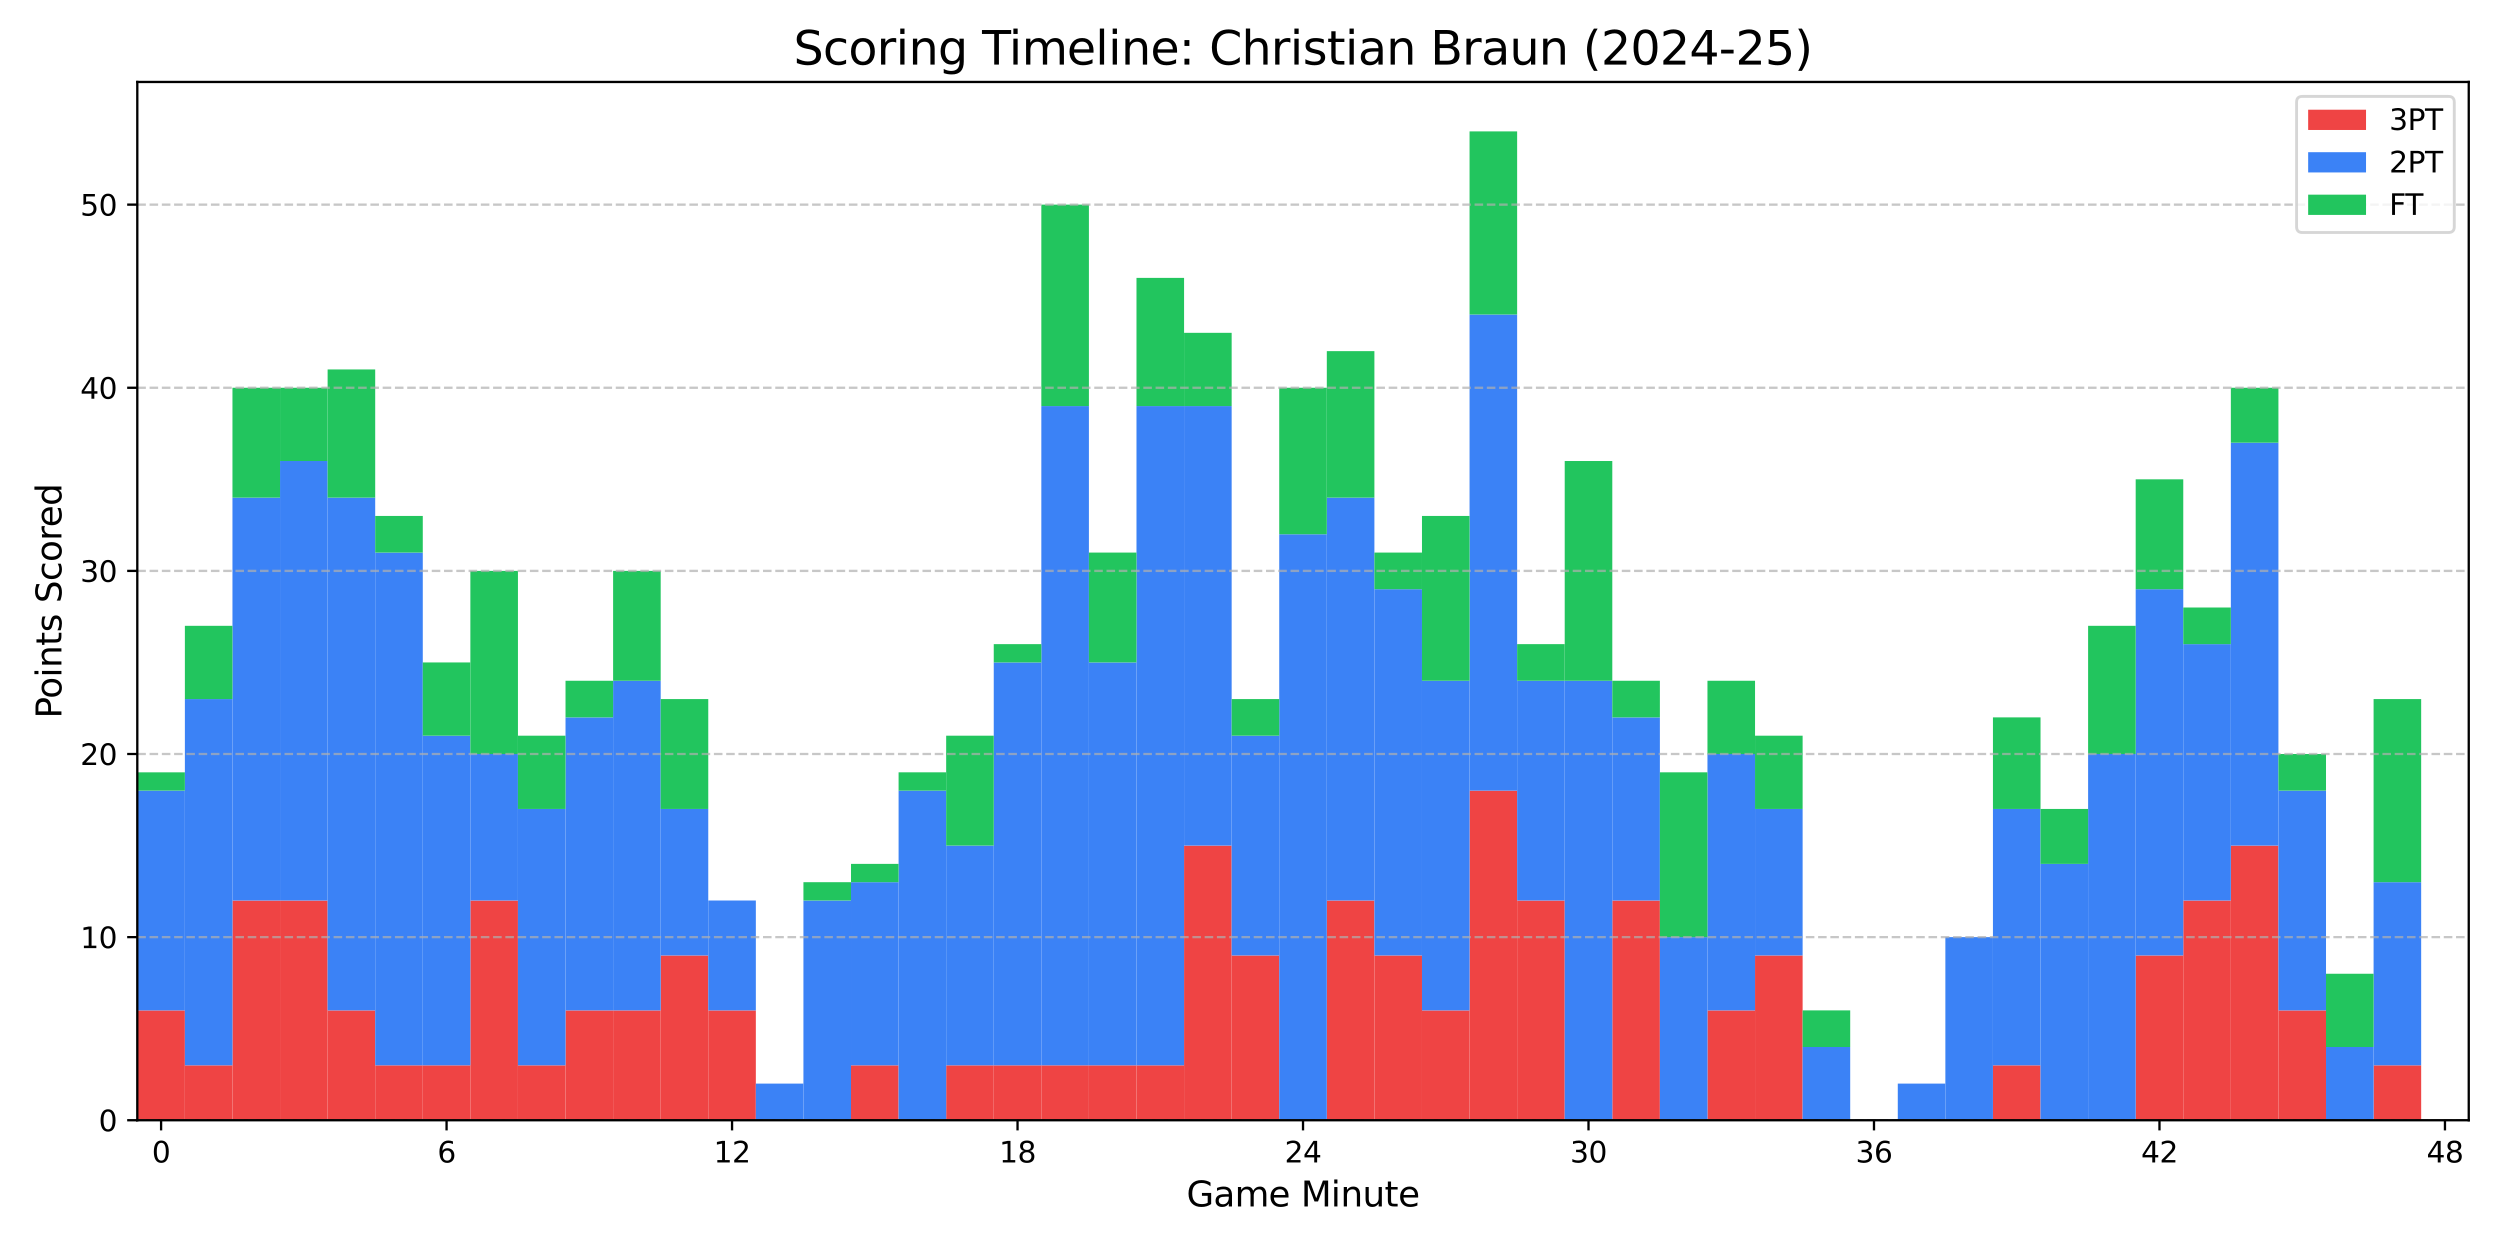 <?xml version="1.0" encoding="utf-8" standalone="no"?>
<!DOCTYPE svg PUBLIC "-//W3C//DTD SVG 1.1//EN"
  "http://www.w3.org/Graphics/SVG/1.1/DTD/svg11.dtd">
<svg xmlns:xlink="http://www.w3.org/1999/xlink" width="864pt" height="432pt" viewBox="0 0 864 432" xmlns="http://www.w3.org/2000/svg" version="1.1">
 <defs>
  <style type="text/css">*{stroke-linejoin: round; stroke-linecap: butt}</style>
 </defs>
 <g id="figure_1">
  <g id="patch_1">
   <path d="M 0 432 
L 864 432 
L 864 0 
L 0 0 
z
" style="fill: #ffffff"/>
  </g>
  <g id="axes_1">
   <g id="patch_2">
    <path d="M 47.45 387.16 
L 853.2 387.16 
L 853.2 28.32 
L 47.45 28.32 
z
" style="fill: #ffffff"/>
   </g>
   <g id="patch_3">
    <path d="M 47.45 387.16 
L 63.894 387.16 
L 63.894 349.188 
L 47.45 349.188 
z
" clip-path="url(#pba9835301d)" style="fill: #ef4444"/>
   </g>
   <g id="patch_4">
    <path d="M 63.894 387.16 
L 80.338 387.16 
L 80.338 368.174 
L 63.894 368.174 
z
" clip-path="url(#pba9835301d)" style="fill: #ef4444"/>
   </g>
   <g id="patch_5">
    <path d="M 80.338 387.16 
L 96.782 387.16 
L 96.782 311.215 
L 80.338 311.215 
z
" clip-path="url(#pba9835301d)" style="fill: #ef4444"/>
   </g>
   <g id="patch_6">
    <path d="M 96.782 387.16 
L 113.226 387.16 
L 113.226 311.215 
L 96.782 311.215 
z
" clip-path="url(#pba9835301d)" style="fill: #ef4444"/>
   </g>
   <g id="patch_7">
    <path d="M 113.226 387.16 
L 129.669 387.16 
L 129.669 349.188 
L 113.226 349.188 
z
" clip-path="url(#pba9835301d)" style="fill: #ef4444"/>
   </g>
   <g id="patch_8">
    <path d="M 129.669 387.16 
L 146.113 387.16 
L 146.113 368.174 
L 129.669 368.174 
z
" clip-path="url(#pba9835301d)" style="fill: #ef4444"/>
   </g>
   <g id="patch_9">
    <path d="M 146.113 387.16 
L 162.557 387.16 
L 162.557 368.174 
L 146.113 368.174 
z
" clip-path="url(#pba9835301d)" style="fill: #ef4444"/>
   </g>
   <g id="patch_10">
    <path d="M 162.557 387.16 
L 179.001 387.16 
L 179.001 311.215 
L 162.557 311.215 
z
" clip-path="url(#pba9835301d)" style="fill: #ef4444"/>
   </g>
   <g id="patch_11">
    <path d="M 179.001 387.16 
L 195.445 387.16 
L 195.445 368.174 
L 179.001 368.174 
z
" clip-path="url(#pba9835301d)" style="fill: #ef4444"/>
   </g>
   <g id="patch_12">
    <path d="M 195.445 387.16 
L 211.889 387.16 
L 211.889 349.188 
L 195.445 349.188 
z
" clip-path="url(#pba9835301d)" style="fill: #ef4444"/>
   </g>
   <g id="patch_13">
    <path d="M 211.889 387.16 
L 228.333 387.16 
L 228.333 349.188 
L 211.889 349.188 
z
" clip-path="url(#pba9835301d)" style="fill: #ef4444"/>
   </g>
   <g id="patch_14">
    <path d="M 228.333 387.16 
L 244.777 387.16 
L 244.777 330.201 
L 228.333 330.201 
z
" clip-path="url(#pba9835301d)" style="fill: #ef4444"/>
   </g>
   <g id="patch_15">
    <path d="M 244.777 387.16 
L 261.22 387.16 
L 261.22 349.188 
L 244.777 349.188 
z
" clip-path="url(#pba9835301d)" style="fill: #ef4444"/>
   </g>
   <g id="patch_16">
    <path d="M 261.22 387.16 
L 277.664 387.16 
L 277.664 387.16 
L 261.22 387.16 
z
" clip-path="url(#pba9835301d)" style="fill: #ef4444"/>
   </g>
   <g id="patch_17">
    <path d="M 277.664 387.16 
L 294.108 387.16 
L 294.108 387.16 
L 277.664 387.16 
z
" clip-path="url(#pba9835301d)" style="fill: #ef4444"/>
   </g>
   <g id="patch_18">
    <path d="M 294.108 387.16 
L 310.552 387.16 
L 310.552 368.174 
L 294.108 368.174 
z
" clip-path="url(#pba9835301d)" style="fill: #ef4444"/>
   </g>
   <g id="patch_19">
    <path d="M 310.552 387.16 
L 326.996 387.16 
L 326.996 387.16 
L 310.552 387.16 
z
" clip-path="url(#pba9835301d)" style="fill: #ef4444"/>
   </g>
   <g id="patch_20">
    <path d="M 326.996 387.16 
L 343.44 387.16 
L 343.44 368.174 
L 326.996 368.174 
z
" clip-path="url(#pba9835301d)" style="fill: #ef4444"/>
   </g>
   <g id="patch_21">
    <path d="M 343.44 387.16 
L 359.884 387.16 
L 359.884 368.174 
L 343.44 368.174 
z
" clip-path="url(#pba9835301d)" style="fill: #ef4444"/>
   </g>
   <g id="patch_22">
    <path d="M 359.884 387.16 
L 376.328 387.16 
L 376.328 368.174 
L 359.884 368.174 
z
" clip-path="url(#pba9835301d)" style="fill: #ef4444"/>
   </g>
   <g id="patch_23">
    <path d="M 376.328 387.16 
L 392.771 387.16 
L 392.771 368.174 
L 376.328 368.174 
z
" clip-path="url(#pba9835301d)" style="fill: #ef4444"/>
   </g>
   <g id="patch_24">
    <path d="M 392.771 387.16 
L 409.215 387.16 
L 409.215 368.174 
L 392.771 368.174 
z
" clip-path="url(#pba9835301d)" style="fill: #ef4444"/>
   </g>
   <g id="patch_25">
    <path d="M 409.215 387.16 
L 425.659 387.16 
L 425.659 292.229 
L 409.215 292.229 
z
" clip-path="url(#pba9835301d)" style="fill: #ef4444"/>
   </g>
   <g id="patch_26">
    <path d="M 425.659 387.16 
L 442.103 387.16 
L 442.103 330.201 
L 425.659 330.201 
z
" clip-path="url(#pba9835301d)" style="fill: #ef4444"/>
   </g>
   <g id="patch_27">
    <path d="M 442.103 387.16 
L 458.547 387.16 
L 458.547 387.16 
L 442.103 387.16 
z
" clip-path="url(#pba9835301d)" style="fill: #ef4444"/>
   </g>
   <g id="patch_28">
    <path d="M 458.547 387.16 
L 474.991 387.16 
L 474.991 311.215 
L 458.547 311.215 
z
" clip-path="url(#pba9835301d)" style="fill: #ef4444"/>
   </g>
   <g id="patch_29">
    <path d="M 474.991 387.16 
L 491.435 387.16 
L 491.435 330.201 
L 474.991 330.201 
z
" clip-path="url(#pba9835301d)" style="fill: #ef4444"/>
   </g>
   <g id="patch_30">
    <path d="M 491.435 387.16 
L 507.879 387.16 
L 507.879 349.188 
L 491.435 349.188 
z
" clip-path="url(#pba9835301d)" style="fill: #ef4444"/>
   </g>
   <g id="patch_31">
    <path d="M 507.879 387.16 
L 524.322 387.16 
L 524.322 273.243 
L 507.879 273.243 
z
" clip-path="url(#pba9835301d)" style="fill: #ef4444"/>
   </g>
   <g id="patch_32">
    <path d="M 524.322 387.16 
L 540.766 387.16 
L 540.766 311.215 
L 524.322 311.215 
z
" clip-path="url(#pba9835301d)" style="fill: #ef4444"/>
   </g>
   <g id="patch_33">
    <path d="M 540.766 387.16 
L 557.21 387.16 
L 557.21 387.16 
L 540.766 387.16 
z
" clip-path="url(#pba9835301d)" style="fill: #ef4444"/>
   </g>
   <g id="patch_34">
    <path d="M 557.21 387.16 
L 573.654 387.16 
L 573.654 311.215 
L 557.21 311.215 
z
" clip-path="url(#pba9835301d)" style="fill: #ef4444"/>
   </g>
   <g id="patch_35">
    <path d="M 573.654 387.16 
L 590.098 387.16 
L 590.098 387.16 
L 573.654 387.16 
z
" clip-path="url(#pba9835301d)" style="fill: #ef4444"/>
   </g>
   <g id="patch_36">
    <path d="M 590.098 387.16 
L 606.542 387.16 
L 606.542 349.188 
L 590.098 349.188 
z
" clip-path="url(#pba9835301d)" style="fill: #ef4444"/>
   </g>
   <g id="patch_37">
    <path d="M 606.542 387.16 
L 622.986 387.16 
L 622.986 330.201 
L 606.542 330.201 
z
" clip-path="url(#pba9835301d)" style="fill: #ef4444"/>
   </g>
   <g id="patch_38">
    <path d="M 622.986 387.16 
L 639.43 387.16 
L 639.43 387.16 
L 622.986 387.16 
z
" clip-path="url(#pba9835301d)" style="fill: #ef4444"/>
   </g>
   <g id="patch_39">
    <path d="M 639.43 387.16 
L 655.873 387.16 
L 655.873 387.16 
L 639.43 387.16 
z
" clip-path="url(#pba9835301d)" style="fill: #ef4444"/>
   </g>
   <g id="patch_40">
    <path d="M 655.873 387.16 
L 672.317 387.16 
L 672.317 387.16 
L 655.873 387.16 
z
" clip-path="url(#pba9835301d)" style="fill: #ef4444"/>
   </g>
   <g id="patch_41">
    <path d="M 672.317 387.16 
L 688.761 387.16 
L 688.761 387.16 
L 672.317 387.16 
z
" clip-path="url(#pba9835301d)" style="fill: #ef4444"/>
   </g>
   <g id="patch_42">
    <path d="M 688.761 387.16 
L 705.205 387.16 
L 705.205 368.174 
L 688.761 368.174 
z
" clip-path="url(#pba9835301d)" style="fill: #ef4444"/>
   </g>
   <g id="patch_43">
    <path d="M 705.205 387.16 
L 721.649 387.16 
L 721.649 387.16 
L 705.205 387.16 
z
" clip-path="url(#pba9835301d)" style="fill: #ef4444"/>
   </g>
   <g id="patch_44">
    <path d="M 721.649 387.16 
L 738.093 387.16 
L 738.093 387.16 
L 721.649 387.16 
z
" clip-path="url(#pba9835301d)" style="fill: #ef4444"/>
   </g>
   <g id="patch_45">
    <path d="M 738.093 387.16 
L 754.537 387.16 
L 754.537 330.201 
L 738.093 330.201 
z
" clip-path="url(#pba9835301d)" style="fill: #ef4444"/>
   </g>
   <g id="patch_46">
    <path d="M 754.537 387.16 
L 770.981 387.16 
L 770.981 311.215 
L 754.537 311.215 
z
" clip-path="url(#pba9835301d)" style="fill: #ef4444"/>
   </g>
   <g id="patch_47">
    <path d="M 770.981 387.16 
L 787.424 387.16 
L 787.424 292.229 
L 770.981 292.229 
z
" clip-path="url(#pba9835301d)" style="fill: #ef4444"/>
   </g>
   <g id="patch_48">
    <path d="M 787.424 387.16 
L 803.868 387.16 
L 803.868 349.188 
L 787.424 349.188 
z
" clip-path="url(#pba9835301d)" style="fill: #ef4444"/>
   </g>
   <g id="patch_49">
    <path d="M 803.868 387.16 
L 820.312 387.16 
L 820.312 387.16 
L 803.868 387.16 
z
" clip-path="url(#pba9835301d)" style="fill: #ef4444"/>
   </g>
   <g id="patch_50">
    <path d="M 820.312 387.16 
L 836.756 387.16 
L 836.756 368.174 
L 820.312 368.174 
z
" clip-path="url(#pba9835301d)" style="fill: #ef4444"/>
   </g>
   <g id="patch_51">
    <path d="M 47.45 349.188 
L 63.894 349.188 
L 63.894 273.243 
L 47.45 273.243 
z
" clip-path="url(#pba9835301d)" style="fill: #3b82f6"/>
   </g>
   <g id="patch_52">
    <path d="M 63.894 368.174 
L 80.338 368.174 
L 80.338 241.599 
L 63.894 241.599 
z
" clip-path="url(#pba9835301d)" style="fill: #3b82f6"/>
   </g>
   <g id="patch_53">
    <path d="M 80.338 311.215 
L 96.782 311.215 
L 96.782 171.983 
L 80.338 171.983 
z
" clip-path="url(#pba9835301d)" style="fill: #3b82f6"/>
   </g>
   <g id="patch_54">
    <path d="M 96.782 311.215 
L 113.226 311.215 
L 113.226 159.325 
L 96.782 159.325 
z
" clip-path="url(#pba9835301d)" style="fill: #3b82f6"/>
   </g>
   <g id="patch_55">
    <path d="M 113.226 349.188 
L 129.669 349.188 
L 129.669 171.983 
L 113.226 171.983 
z
" clip-path="url(#pba9835301d)" style="fill: #3b82f6"/>
   </g>
   <g id="patch_56">
    <path d="M 129.669 368.174 
L 146.113 368.174 
L 146.113 190.969 
L 129.669 190.969 
z
" clip-path="url(#pba9835301d)" style="fill: #3b82f6"/>
   </g>
   <g id="patch_57">
    <path d="M 146.113 368.174 
L 162.557 368.174 
L 162.557 254.256 
L 146.113 254.256 
z
" clip-path="url(#pba9835301d)" style="fill: #3b82f6"/>
   </g>
   <g id="patch_58">
    <path d="M 162.557 311.215 
L 179.001 311.215 
L 179.001 260.585 
L 162.557 260.585 
z
" clip-path="url(#pba9835301d)" style="fill: #3b82f6"/>
   </g>
   <g id="patch_59">
    <path d="M 179.001 368.174 
L 195.445 368.174 
L 195.445 279.571 
L 179.001 279.571 
z
" clip-path="url(#pba9835301d)" style="fill: #3b82f6"/>
   </g>
   <g id="patch_60">
    <path d="M 195.445 349.188 
L 211.889 349.188 
L 211.889 247.928 
L 195.445 247.928 
z
" clip-path="url(#pba9835301d)" style="fill: #3b82f6"/>
   </g>
   <g id="patch_61">
    <path d="M 211.889 349.188 
L 228.333 349.188 
L 228.333 235.27 
L 211.889 235.27 
z
" clip-path="url(#pba9835301d)" style="fill: #3b82f6"/>
   </g>
   <g id="patch_62">
    <path d="M 228.333 330.201 
L 244.777 330.201 
L 244.777 279.571 
L 228.333 279.571 
z
" clip-path="url(#pba9835301d)" style="fill: #3b82f6"/>
   </g>
   <g id="patch_63">
    <path d="M 244.777 349.188 
L 261.22 349.188 
L 261.22 311.215 
L 244.777 311.215 
z
" clip-path="url(#pba9835301d)" style="fill: #3b82f6"/>
   </g>
   <g id="patch_64">
    <path d="M 261.22 387.16 
L 277.664 387.16 
L 277.664 374.503 
L 261.22 374.503 
z
" clip-path="url(#pba9835301d)" style="fill: #3b82f6"/>
   </g>
   <g id="patch_65">
    <path d="M 277.664 387.16 
L 294.108 387.16 
L 294.108 311.215 
L 277.664 311.215 
z
" clip-path="url(#pba9835301d)" style="fill: #3b82f6"/>
   </g>
   <g id="patch_66">
    <path d="M 294.108 368.174 
L 310.552 368.174 
L 310.552 304.886 
L 294.108 304.886 
z
" clip-path="url(#pba9835301d)" style="fill: #3b82f6"/>
   </g>
   <g id="patch_67">
    <path d="M 310.552 387.16 
L 326.996 387.16 
L 326.996 273.243 
L 310.552 273.243 
z
" clip-path="url(#pba9835301d)" style="fill: #3b82f6"/>
   </g>
   <g id="patch_68">
    <path d="M 326.996 368.174 
L 343.44 368.174 
L 343.44 292.229 
L 326.996 292.229 
z
" clip-path="url(#pba9835301d)" style="fill: #3b82f6"/>
   </g>
   <g id="patch_69">
    <path d="M 343.44 368.174 
L 359.884 368.174 
L 359.884 228.941 
L 343.44 228.941 
z
" clip-path="url(#pba9835301d)" style="fill: #3b82f6"/>
   </g>
   <g id="patch_70">
    <path d="M 359.884 368.174 
L 376.328 368.174 
L 376.328 140.339 
L 359.884 140.339 
z
" clip-path="url(#pba9835301d)" style="fill: #3b82f6"/>
   </g>
   <g id="patch_71">
    <path d="M 376.328 368.174 
L 392.771 368.174 
L 392.771 228.941 
L 376.328 228.941 
z
" clip-path="url(#pba9835301d)" style="fill: #3b82f6"/>
   </g>
   <g id="patch_72">
    <path d="M 392.771 368.174 
L 409.215 368.174 
L 409.215 140.339 
L 392.771 140.339 
z
" clip-path="url(#pba9835301d)" style="fill: #3b82f6"/>
   </g>
   <g id="patch_73">
    <path d="M 409.215 292.229 
L 425.659 292.229 
L 425.659 140.339 
L 409.215 140.339 
z
" clip-path="url(#pba9835301d)" style="fill: #3b82f6"/>
   </g>
   <g id="patch_74">
    <path d="M 425.659 330.201 
L 442.103 330.201 
L 442.103 254.256 
L 425.659 254.256 
z
" clip-path="url(#pba9835301d)" style="fill: #3b82f6"/>
   </g>
   <g id="patch_75">
    <path d="M 442.103 387.16 
L 458.547 387.16 
L 458.547 184.64 
L 442.103 184.64 
z
" clip-path="url(#pba9835301d)" style="fill: #3b82f6"/>
   </g>
   <g id="patch_76">
    <path d="M 458.547 311.215 
L 474.991 311.215 
L 474.991 171.983 
L 458.547 171.983 
z
" clip-path="url(#pba9835301d)" style="fill: #3b82f6"/>
   </g>
   <g id="patch_77">
    <path d="M 474.991 330.201 
L 491.435 330.201 
L 491.435 203.626 
L 474.991 203.626 
z
" clip-path="url(#pba9835301d)" style="fill: #3b82f6"/>
   </g>
   <g id="patch_78">
    <path d="M 491.435 349.188 
L 507.879 349.188 
L 507.879 235.27 
L 491.435 235.27 
z
" clip-path="url(#pba9835301d)" style="fill: #3b82f6"/>
   </g>
   <g id="patch_79">
    <path d="M 507.879 273.243 
L 524.322 273.243 
L 524.322 108.695 
L 507.879 108.695 
z
" clip-path="url(#pba9835301d)" style="fill: #3b82f6"/>
   </g>
   <g id="patch_80">
    <path d="M 524.322 311.215 
L 540.766 311.215 
L 540.766 235.27 
L 524.322 235.27 
z
" clip-path="url(#pba9835301d)" style="fill: #3b82f6"/>
   </g>
   <g id="patch_81">
    <path d="M 540.766 387.16 
L 557.21 387.16 
L 557.21 235.27 
L 540.766 235.27 
z
" clip-path="url(#pba9835301d)" style="fill: #3b82f6"/>
   </g>
   <g id="patch_82">
    <path d="M 557.21 311.215 
L 573.654 311.215 
L 573.654 247.928 
L 557.21 247.928 
z
" clip-path="url(#pba9835301d)" style="fill: #3b82f6"/>
   </g>
   <g id="patch_83">
    <path d="M 573.654 387.16 
L 590.098 387.16 
L 590.098 323.873 
L 573.654 323.873 
z
" clip-path="url(#pba9835301d)" style="fill: #3b82f6"/>
   </g>
   <g id="patch_84">
    <path d="M 590.098 349.188 
L 606.542 349.188 
L 606.542 260.585 
L 590.098 260.585 
z
" clip-path="url(#pba9835301d)" style="fill: #3b82f6"/>
   </g>
   <g id="patch_85">
    <path d="M 606.542 330.201 
L 622.986 330.201 
L 622.986 279.571 
L 606.542 279.571 
z
" clip-path="url(#pba9835301d)" style="fill: #3b82f6"/>
   </g>
   <g id="patch_86">
    <path d="M 622.986 387.16 
L 639.43 387.16 
L 639.43 361.845 
L 622.986 361.845 
z
" clip-path="url(#pba9835301d)" style="fill: #3b82f6"/>
   </g>
   <g id="patch_87">
    <path d="M 639.43 387.16 
L 655.873 387.16 
L 655.873 387.16 
L 639.43 387.16 
z
" clip-path="url(#pba9835301d)" style="fill: #3b82f6"/>
   </g>
   <g id="patch_88">
    <path d="M 655.873 387.16 
L 672.317 387.16 
L 672.317 374.503 
L 655.873 374.503 
z
" clip-path="url(#pba9835301d)" style="fill: #3b82f6"/>
   </g>
   <g id="patch_89">
    <path d="M 672.317 387.16 
L 688.761 387.16 
L 688.761 323.873 
L 672.317 323.873 
z
" clip-path="url(#pba9835301d)" style="fill: #3b82f6"/>
   </g>
   <g id="patch_90">
    <path d="M 688.761 368.174 
L 705.205 368.174 
L 705.205 279.571 
L 688.761 279.571 
z
" clip-path="url(#pba9835301d)" style="fill: #3b82f6"/>
   </g>
   <g id="patch_91">
    <path d="M 705.205 387.16 
L 721.649 387.16 
L 721.649 298.558 
L 705.205 298.558 
z
" clip-path="url(#pba9835301d)" style="fill: #3b82f6"/>
   </g>
   <g id="patch_92">
    <path d="M 721.649 387.16 
L 738.093 387.16 
L 738.093 260.585 
L 721.649 260.585 
z
" clip-path="url(#pba9835301d)" style="fill: #3b82f6"/>
   </g>
   <g id="patch_93">
    <path d="M 738.093 330.201 
L 754.537 330.201 
L 754.537 203.626 
L 738.093 203.626 
z
" clip-path="url(#pba9835301d)" style="fill: #3b82f6"/>
   </g>
   <g id="patch_94">
    <path d="M 754.537 311.215 
L 770.981 311.215 
L 770.981 222.613 
L 754.537 222.613 
z
" clip-path="url(#pba9835301d)" style="fill: #3b82f6"/>
   </g>
   <g id="patch_95">
    <path d="M 770.981 292.229 
L 787.424 292.229 
L 787.424 152.996 
L 770.981 152.996 
z
" clip-path="url(#pba9835301d)" style="fill: #3b82f6"/>
   </g>
   <g id="patch_96">
    <path d="M 787.424 349.188 
L 803.868 349.188 
L 803.868 273.243 
L 787.424 273.243 
z
" clip-path="url(#pba9835301d)" style="fill: #3b82f6"/>
   </g>
   <g id="patch_97">
    <path d="M 803.868 387.16 
L 820.312 387.16 
L 820.312 361.845 
L 803.868 361.845 
z
" clip-path="url(#pba9835301d)" style="fill: #3b82f6"/>
   </g>
   <g id="patch_98">
    <path d="M 820.312 368.174 
L 836.756 368.174 
L 836.756 304.886 
L 820.312 304.886 
z
" clip-path="url(#pba9835301d)" style="fill: #3b82f6"/>
   </g>
   <g id="patch_99">
    <path d="M 47.45 273.243 
L 63.894 273.243 
L 63.894 266.914 
L 47.45 266.914 
z
" clip-path="url(#pba9835301d)" style="fill: #22c55e"/>
   </g>
   <g id="patch_100">
    <path d="M 63.894 241.599 
L 80.338 241.599 
L 80.338 216.284 
L 63.894 216.284 
z
" clip-path="url(#pba9835301d)" style="fill: #22c55e"/>
   </g>
   <g id="patch_101">
    <path d="M 80.338 171.983 
L 96.782 171.983 
L 96.782 134.01 
L 80.338 134.01 
z
" clip-path="url(#pba9835301d)" style="fill: #22c55e"/>
   </g>
   <g id="patch_102">
    <path d="M 96.782 159.325 
L 113.226 159.325 
L 113.226 134.01 
L 96.782 134.01 
z
" clip-path="url(#pba9835301d)" style="fill: #22c55e"/>
   </g>
   <g id="patch_103">
    <path d="M 113.226 171.983 
L 129.669 171.983 
L 129.669 127.681 
L 113.226 127.681 
z
" clip-path="url(#pba9835301d)" style="fill: #22c55e"/>
   </g>
   <g id="patch_104">
    <path d="M 129.669 190.969 
L 146.113 190.969 
L 146.113 178.311 
L 129.669 178.311 
z
" clip-path="url(#pba9835301d)" style="fill: #22c55e"/>
   </g>
   <g id="patch_105">
    <path d="M 146.113 254.256 
L 162.557 254.256 
L 162.557 228.941 
L 146.113 228.941 
z
" clip-path="url(#pba9835301d)" style="fill: #22c55e"/>
   </g>
   <g id="patch_106">
    <path d="M 162.557 260.585 
L 179.001 260.585 
L 179.001 197.298 
L 162.557 197.298 
z
" clip-path="url(#pba9835301d)" style="fill: #22c55e"/>
   </g>
   <g id="patch_107">
    <path d="M 179.001 279.571 
L 195.445 279.571 
L 195.445 254.256 
L 179.001 254.256 
z
" clip-path="url(#pba9835301d)" style="fill: #22c55e"/>
   </g>
   <g id="patch_108">
    <path d="M 195.445 247.928 
L 211.889 247.928 
L 211.889 235.27 
L 195.445 235.27 
z
" clip-path="url(#pba9835301d)" style="fill: #22c55e"/>
   </g>
   <g id="patch_109">
    <path d="M 211.889 235.27 
L 228.333 235.27 
L 228.333 197.298 
L 211.889 197.298 
z
" clip-path="url(#pba9835301d)" style="fill: #22c55e"/>
   </g>
   <g id="patch_110">
    <path d="M 228.333 279.571 
L 244.777 279.571 
L 244.777 241.599 
L 228.333 241.599 
z
" clip-path="url(#pba9835301d)" style="fill: #22c55e"/>
   </g>
   <g id="patch_111">
    <path d="M 244.777 311.215 
L 261.22 311.215 
L 261.22 311.215 
L 244.777 311.215 
z
" clip-path="url(#pba9835301d)" style="fill: #22c55e"/>
   </g>
   <g id="patch_112">
    <path d="M 261.22 374.503 
L 277.664 374.503 
L 277.664 374.503 
L 261.22 374.503 
z
" clip-path="url(#pba9835301d)" style="fill: #22c55e"/>
   </g>
   <g id="patch_113">
    <path d="M 277.664 311.215 
L 294.108 311.215 
L 294.108 304.886 
L 277.664 304.886 
z
" clip-path="url(#pba9835301d)" style="fill: #22c55e"/>
   </g>
   <g id="patch_114">
    <path d="M 294.108 304.886 
L 310.552 304.886 
L 310.552 298.558 
L 294.108 298.558 
z
" clip-path="url(#pba9835301d)" style="fill: #22c55e"/>
   </g>
   <g id="patch_115">
    <path d="M 310.552 273.243 
L 326.996 273.243 
L 326.996 266.914 
L 310.552 266.914 
z
" clip-path="url(#pba9835301d)" style="fill: #22c55e"/>
   </g>
   <g id="patch_116">
    <path d="M 326.996 292.229 
L 343.44 292.229 
L 343.44 254.256 
L 326.996 254.256 
z
" clip-path="url(#pba9835301d)" style="fill: #22c55e"/>
   </g>
   <g id="patch_117">
    <path d="M 343.44 228.941 
L 359.884 228.941 
L 359.884 222.613 
L 343.44 222.613 
z
" clip-path="url(#pba9835301d)" style="fill: #22c55e"/>
   </g>
   <g id="patch_118">
    <path d="M 359.884 140.339 
L 376.328 140.339 
L 376.328 70.723 
L 359.884 70.723 
z
" clip-path="url(#pba9835301d)" style="fill: #22c55e"/>
   </g>
   <g id="patch_119">
    <path d="M 376.328 228.941 
L 392.771 228.941 
L 392.771 190.969 
L 376.328 190.969 
z
" clip-path="url(#pba9835301d)" style="fill: #22c55e"/>
   </g>
   <g id="patch_120">
    <path d="M 392.771 140.339 
L 409.215 140.339 
L 409.215 96.038 
L 392.771 96.038 
z
" clip-path="url(#pba9835301d)" style="fill: #22c55e"/>
   </g>
   <g id="patch_121">
    <path d="M 409.215 140.339 
L 425.659 140.339 
L 425.659 115.024 
L 409.215 115.024 
z
" clip-path="url(#pba9835301d)" style="fill: #22c55e"/>
   </g>
   <g id="patch_122">
    <path d="M 425.659 254.256 
L 442.103 254.256 
L 442.103 241.599 
L 425.659 241.599 
z
" clip-path="url(#pba9835301d)" style="fill: #22c55e"/>
   </g>
   <g id="patch_123">
    <path d="M 442.103 184.64 
L 458.547 184.64 
L 458.547 134.01 
L 442.103 134.01 
z
" clip-path="url(#pba9835301d)" style="fill: #22c55e"/>
   </g>
   <g id="patch_124">
    <path d="M 458.547 171.983 
L 474.991 171.983 
L 474.991 121.353 
L 458.547 121.353 
z
" clip-path="url(#pba9835301d)" style="fill: #22c55e"/>
   </g>
   <g id="patch_125">
    <path d="M 474.991 203.626 
L 491.435 203.626 
L 491.435 190.969 
L 474.991 190.969 
z
" clip-path="url(#pba9835301d)" style="fill: #22c55e"/>
   </g>
   <g id="patch_126">
    <path d="M 491.435 235.27 
L 507.879 235.27 
L 507.879 178.311 
L 491.435 178.311 
z
" clip-path="url(#pba9835301d)" style="fill: #22c55e"/>
   </g>
   <g id="patch_127">
    <path d="M 507.879 108.695 
L 524.322 108.695 
L 524.322 45.408 
L 507.879 45.408 
z
" clip-path="url(#pba9835301d)" style="fill: #22c55e"/>
   </g>
   <g id="patch_128">
    <path d="M 524.322 235.27 
L 540.766 235.27 
L 540.766 222.613 
L 524.322 222.613 
z
" clip-path="url(#pba9835301d)" style="fill: #22c55e"/>
   </g>
   <g id="patch_129">
    <path d="M 540.766 235.27 
L 557.21 235.27 
L 557.21 159.325 
L 540.766 159.325 
z
" clip-path="url(#pba9835301d)" style="fill: #22c55e"/>
   </g>
   <g id="patch_130">
    <path d="M 557.21 247.928 
L 573.654 247.928 
L 573.654 235.27 
L 557.21 235.27 
z
" clip-path="url(#pba9835301d)" style="fill: #22c55e"/>
   </g>
   <g id="patch_131">
    <path d="M 573.654 323.873 
L 590.098 323.873 
L 590.098 266.914 
L 573.654 266.914 
z
" clip-path="url(#pba9835301d)" style="fill: #22c55e"/>
   </g>
   <g id="patch_132">
    <path d="M 590.098 260.585 
L 606.542 260.585 
L 606.542 235.27 
L 590.098 235.27 
z
" clip-path="url(#pba9835301d)" style="fill: #22c55e"/>
   </g>
   <g id="patch_133">
    <path d="M 606.542 279.571 
L 622.986 279.571 
L 622.986 254.256 
L 606.542 254.256 
z
" clip-path="url(#pba9835301d)" style="fill: #22c55e"/>
   </g>
   <g id="patch_134">
    <path d="M 622.986 361.845 
L 639.43 361.845 
L 639.43 349.188 
L 622.986 349.188 
z
" clip-path="url(#pba9835301d)" style="fill: #22c55e"/>
   </g>
   <g id="patch_135">
    <path d="M 639.43 387.16 
L 655.873 387.16 
L 655.873 387.16 
L 639.43 387.16 
z
" clip-path="url(#pba9835301d)" style="fill: #22c55e"/>
   </g>
   <g id="patch_136">
    <path d="M 655.873 374.503 
L 672.317 374.503 
L 672.317 374.503 
L 655.873 374.503 
z
" clip-path="url(#pba9835301d)" style="fill: #22c55e"/>
   </g>
   <g id="patch_137">
    <path d="M 672.317 323.873 
L 688.761 323.873 
L 688.761 323.873 
L 672.317 323.873 
z
" clip-path="url(#pba9835301d)" style="fill: #22c55e"/>
   </g>
   <g id="patch_138">
    <path d="M 688.761 279.571 
L 705.205 279.571 
L 705.205 247.928 
L 688.761 247.928 
z
" clip-path="url(#pba9835301d)" style="fill: #22c55e"/>
   </g>
   <g id="patch_139">
    <path d="M 705.205 298.558 
L 721.649 298.558 
L 721.649 279.571 
L 705.205 279.571 
z
" clip-path="url(#pba9835301d)" style="fill: #22c55e"/>
   </g>
   <g id="patch_140">
    <path d="M 721.649 260.585 
L 738.093 260.585 
L 738.093 216.284 
L 721.649 216.284 
z
" clip-path="url(#pba9835301d)" style="fill: #22c55e"/>
   </g>
   <g id="patch_141">
    <path d="M 738.093 203.626 
L 754.537 203.626 
L 754.537 165.654 
L 738.093 165.654 
z
" clip-path="url(#pba9835301d)" style="fill: #22c55e"/>
   </g>
   <g id="patch_142">
    <path d="M 754.537 222.613 
L 770.981 222.613 
L 770.981 209.955 
L 754.537 209.955 
z
" clip-path="url(#pba9835301d)" style="fill: #22c55e"/>
   </g>
   <g id="patch_143">
    <path d="M 770.981 152.996 
L 787.424 152.996 
L 787.424 134.01 
L 770.981 134.01 
z
" clip-path="url(#pba9835301d)" style="fill: #22c55e"/>
   </g>
   <g id="patch_144">
    <path d="M 787.424 273.243 
L 803.868 273.243 
L 803.868 260.585 
L 787.424 260.585 
z
" clip-path="url(#pba9835301d)" style="fill: #22c55e"/>
   </g>
   <g id="patch_145">
    <path d="M 803.868 361.845 
L 820.312 361.845 
L 820.312 336.53 
L 803.868 336.53 
z
" clip-path="url(#pba9835301d)" style="fill: #22c55e"/>
   </g>
   <g id="patch_146">
    <path d="M 820.312 304.886 
L 836.756 304.886 
L 836.756 241.599 
L 820.312 241.599 
z
" clip-path="url(#pba9835301d)" style="fill: #22c55e"/>
   </g>
   <g id="matplotlib.axis_1">
    <g id="xtick_1">
     <g id="line2d_1">
      <defs>
       <path id="m10921894bd" d="M 0 0 
L 0 3.5 
" style="stroke: #000000; stroke-width: 0.8"/>
      </defs>
      <g>
       <use xlink:href="#m10921894bd" x="55.672" y="387.16" style="stroke: #000000; stroke-width: 0.8"/>
      </g>
     </g>
     <g id="text_1">
      <!-- 0 -->
      <g transform="translate(52.491 401.758) scale(0.1 -0.1)">
       <defs>
        <path id="DejaVuSans-30" d="M 2034 4250 
Q 1547 4250 1301 3770 
Q 1056 3291 1056 2328 
Q 1056 1369 1301 889 
Q 1547 409 2034 409 
Q 2525 409 2770 889 
Q 3016 1369 3016 2328 
Q 3016 3291 2770 3770 
Q 2525 4250 2034 4250 
z
M 2034 4750 
Q 2819 4750 3233 4129 
Q 3647 3509 3647 2328 
Q 3647 1150 3233 529 
Q 2819 -91 2034 -91 
Q 1250 -91 836 529 
Q 422 1150 422 2328 
Q 422 3509 836 4129 
Q 1250 4750 2034 4750 
z
" transform="scale(0.016)"/>
       </defs>
       <use xlink:href="#DejaVuSans-30"/>
      </g>
     </g>
    </g>
    <g id="xtick_2">
     <g id="line2d_2">
      <g>
       <use xlink:href="#m10921894bd" x="154.335" y="387.16" style="stroke: #000000; stroke-width: 0.8"/>
      </g>
     </g>
     <g id="text_2">
      <!-- 6 -->
      <g transform="translate(151.154 401.758) scale(0.1 -0.1)">
       <defs>
        <path id="DejaVuSans-36" d="M 2113 2584 
Q 1688 2584 1439 2293 
Q 1191 2003 1191 1497 
Q 1191 994 1439 701 
Q 1688 409 2113 409 
Q 2538 409 2786 701 
Q 3034 994 3034 1497 
Q 3034 2003 2786 2293 
Q 2538 2584 2113 2584 
z
M 3366 4563 
L 3366 3988 
Q 3128 4100 2886 4159 
Q 2644 4219 2406 4219 
Q 1781 4219 1451 3797 
Q 1122 3375 1075 2522 
Q 1259 2794 1537 2939 
Q 1816 3084 2150 3084 
Q 2853 3084 3261 2657 
Q 3669 2231 3669 1497 
Q 3669 778 3244 343 
Q 2819 -91 2113 -91 
Q 1303 -91 875 529 
Q 447 1150 447 2328 
Q 447 3434 972 4092 
Q 1497 4750 2381 4750 
Q 2619 4750 2861 4703 
Q 3103 4656 3366 4563 
z
" transform="scale(0.016)"/>
       </defs>
       <use xlink:href="#DejaVuSans-36"/>
      </g>
     </g>
    </g>
    <g id="xtick_3">
     <g id="line2d_3">
      <g>
       <use xlink:href="#m10921894bd" x="252.998" y="387.16" style="stroke: #000000; stroke-width: 0.8"/>
      </g>
     </g>
     <g id="text_3">
      <!-- 12 -->
      <g transform="translate(246.636 401.758) scale(0.1 -0.1)">
       <defs>
        <path id="DejaVuSans-31" d="M 794 531 
L 1825 531 
L 1825 4091 
L 703 3866 
L 703 4441 
L 1819 4666 
L 2450 4666 
L 2450 531 
L 3481 531 
L 3481 0 
L 794 0 
L 794 531 
z
" transform="scale(0.016)"/>
        <path id="DejaVuSans-32" d="M 1228 531 
L 3431 531 
L 3431 0 
L 469 0 
L 469 531 
Q 828 903 1448 1529 
Q 2069 2156 2228 2338 
Q 2531 2678 2651 2914 
Q 2772 3150 2772 3378 
Q 2772 3750 2511 3984 
Q 2250 4219 1831 4219 
Q 1534 4219 1204 4116 
Q 875 4013 500 3803 
L 500 4441 
Q 881 4594 1212 4672 
Q 1544 4750 1819 4750 
Q 2544 4750 2975 4387 
Q 3406 4025 3406 3419 
Q 3406 3131 3298 2873 
Q 3191 2616 2906 2266 
Q 2828 2175 2409 1742 
Q 1991 1309 1228 531 
z
" transform="scale(0.016)"/>
       </defs>
       <use xlink:href="#DejaVuSans-31"/>
       <use xlink:href="#DejaVuSans-32" transform="translate(63.623 0)"/>
      </g>
     </g>
    </g>
    <g id="xtick_4">
     <g id="line2d_4">
      <g>
       <use xlink:href="#m10921894bd" x="351.662" y="387.16" style="stroke: #000000; stroke-width: 0.8"/>
      </g>
     </g>
     <g id="text_4">
      <!-- 18 -->
      <g transform="translate(345.299 401.758) scale(0.1 -0.1)">
       <defs>
        <path id="DejaVuSans-38" d="M 2034 2216 
Q 1584 2216 1326 1975 
Q 1069 1734 1069 1313 
Q 1069 891 1326 650 
Q 1584 409 2034 409 
Q 2484 409 2743 651 
Q 3003 894 3003 1313 
Q 3003 1734 2745 1975 
Q 2488 2216 2034 2216 
z
M 1403 2484 
Q 997 2584 770 2862 
Q 544 3141 544 3541 
Q 544 4100 942 4425 
Q 1341 4750 2034 4750 
Q 2731 4750 3128 4425 
Q 3525 4100 3525 3541 
Q 3525 3141 3298 2862 
Q 3072 2584 2669 2484 
Q 3125 2378 3379 2068 
Q 3634 1759 3634 1313 
Q 3634 634 3220 271 
Q 2806 -91 2034 -91 
Q 1263 -91 848 271 
Q 434 634 434 1313 
Q 434 1759 690 2068 
Q 947 2378 1403 2484 
z
M 1172 3481 
Q 1172 3119 1398 2916 
Q 1625 2713 2034 2713 
Q 2441 2713 2670 2916 
Q 2900 3119 2900 3481 
Q 2900 3844 2670 4047 
Q 2441 4250 2034 4250 
Q 1625 4250 1398 4047 
Q 1172 3844 1172 3481 
z
" transform="scale(0.016)"/>
       </defs>
       <use xlink:href="#DejaVuSans-31"/>
       <use xlink:href="#DejaVuSans-38" transform="translate(63.623 0)"/>
      </g>
     </g>
    </g>
    <g id="xtick_5">
     <g id="line2d_5">
      <g>
       <use xlink:href="#m10921894bd" x="450.325" y="387.16" style="stroke: #000000; stroke-width: 0.8"/>
      </g>
     </g>
     <g id="text_5">
      <!-- 24 -->
      <g transform="translate(443.962 401.758) scale(0.1 -0.1)">
       <defs>
        <path id="DejaVuSans-34" d="M 2419 4116 
L 825 1625 
L 2419 1625 
L 2419 4116 
z
M 2253 4666 
L 3047 4666 
L 3047 1625 
L 3713 1625 
L 3713 1100 
L 3047 1100 
L 3047 0 
L 2419 0 
L 2419 1100 
L 313 1100 
L 313 1709 
L 2253 4666 
z
" transform="scale(0.016)"/>
       </defs>
       <use xlink:href="#DejaVuSans-32"/>
       <use xlink:href="#DejaVuSans-34" transform="translate(63.623 0)"/>
      </g>
     </g>
    </g>
    <g id="xtick_6">
     <g id="line2d_6">
      <g>
       <use xlink:href="#m10921894bd" x="548.988" y="387.16" style="stroke: #000000; stroke-width: 0.8"/>
      </g>
     </g>
     <g id="text_6">
      <!-- 30 -->
      <g transform="translate(542.626 401.758) scale(0.1 -0.1)">
       <defs>
        <path id="DejaVuSans-33" d="M 2597 2516 
Q 3050 2419 3304 2112 
Q 3559 1806 3559 1356 
Q 3559 666 3084 287 
Q 2609 -91 1734 -91 
Q 1441 -91 1130 -33 
Q 819 25 488 141 
L 488 750 
Q 750 597 1062 519 
Q 1375 441 1716 441 
Q 2309 441 2620 675 
Q 2931 909 2931 1356 
Q 2931 1769 2642 2001 
Q 2353 2234 1838 2234 
L 1294 2234 
L 1294 2753 
L 1863 2753 
Q 2328 2753 2575 2939 
Q 2822 3125 2822 3475 
Q 2822 3834 2567 4026 
Q 2313 4219 1838 4219 
Q 1578 4219 1281 4162 
Q 984 4106 628 3988 
L 628 4550 
Q 988 4650 1302 4700 
Q 1616 4750 1894 4750 
Q 2613 4750 3031 4423 
Q 3450 4097 3450 3541 
Q 3450 3153 3228 2886 
Q 3006 2619 2597 2516 
z
" transform="scale(0.016)"/>
       </defs>
       <use xlink:href="#DejaVuSans-33"/>
       <use xlink:href="#DejaVuSans-30" transform="translate(63.623 0)"/>
      </g>
     </g>
    </g>
    <g id="xtick_7">
     <g id="line2d_7">
      <g>
       <use xlink:href="#m10921894bd" x="647.652" y="387.16" style="stroke: #000000; stroke-width: 0.8"/>
      </g>
     </g>
     <g id="text_7">
      <!-- 36 -->
      <g transform="translate(641.289 401.758) scale(0.1 -0.1)">
       <use xlink:href="#DejaVuSans-33"/>
       <use xlink:href="#DejaVuSans-36" transform="translate(63.623 0)"/>
      </g>
     </g>
    </g>
    <g id="xtick_8">
     <g id="line2d_8">
      <g>
       <use xlink:href="#m10921894bd" x="746.315" y="387.16" style="stroke: #000000; stroke-width: 0.8"/>
      </g>
     </g>
     <g id="text_8">
      <!-- 42 -->
      <g transform="translate(739.952 401.758) scale(0.1 -0.1)">
       <use xlink:href="#DejaVuSans-34"/>
       <use xlink:href="#DejaVuSans-32" transform="translate(63.623 0)"/>
      </g>
     </g>
    </g>
    <g id="xtick_9">
     <g id="line2d_9">
      <g>
       <use xlink:href="#m10921894bd" x="844.978" y="387.16" style="stroke: #000000; stroke-width: 0.8"/>
      </g>
     </g>
     <g id="text_9">
      <!-- 48 -->
      <g transform="translate(838.616 401.758) scale(0.1 -0.1)">
       <use xlink:href="#DejaVuSans-34"/>
       <use xlink:href="#DejaVuSans-38" transform="translate(63.623 0)"/>
      </g>
     </g>
    </g>
    <g id="text_10">
     <!-- Game Minute -->
     <g transform="translate(410.063 416.956) scale(0.12 -0.12)">
      <defs>
       <path id="DejaVuSans-47" d="M 3809 666 
L 3809 1919 
L 2778 1919 
L 2778 2438 
L 4434 2438 
L 4434 434 
Q 4069 175 3628 42 
Q 3188 -91 2688 -91 
Q 1594 -91 976 548 
Q 359 1188 359 2328 
Q 359 3472 976 4111 
Q 1594 4750 2688 4750 
Q 3144 4750 3555 4637 
Q 3966 4525 4313 4306 
L 4313 3634 
Q 3963 3931 3569 4081 
Q 3175 4231 2741 4231 
Q 1884 4231 1454 3753 
Q 1025 3275 1025 2328 
Q 1025 1384 1454 906 
Q 1884 428 2741 428 
Q 3075 428 3337 486 
Q 3600 544 3809 666 
z
" transform="scale(0.016)"/>
       <path id="DejaVuSans-61" d="M 2194 1759 
Q 1497 1759 1228 1600 
Q 959 1441 959 1056 
Q 959 750 1161 570 
Q 1363 391 1709 391 
Q 2188 391 2477 730 
Q 2766 1069 2766 1631 
L 2766 1759 
L 2194 1759 
z
M 3341 1997 
L 3341 0 
L 2766 0 
L 2766 531 
Q 2569 213 2275 61 
Q 1981 -91 1556 -91 
Q 1019 -91 701 211 
Q 384 513 384 1019 
Q 384 1609 779 1909 
Q 1175 2209 1959 2209 
L 2766 2209 
L 2766 2266 
Q 2766 2663 2505 2880 
Q 2244 3097 1772 3097 
Q 1472 3097 1187 3025 
Q 903 2953 641 2809 
L 641 3341 
Q 956 3463 1253 3523 
Q 1550 3584 1831 3584 
Q 2591 3584 2966 3190 
Q 3341 2797 3341 1997 
z
" transform="scale(0.016)"/>
       <path id="DejaVuSans-6d" d="M 3328 2828 
Q 3544 3216 3844 3400 
Q 4144 3584 4550 3584 
Q 5097 3584 5394 3201 
Q 5691 2819 5691 2113 
L 5691 0 
L 5113 0 
L 5113 2094 
Q 5113 2597 4934 2840 
Q 4756 3084 4391 3084 
Q 3944 3084 3684 2787 
Q 3425 2491 3425 1978 
L 3425 0 
L 2847 0 
L 2847 2094 
Q 2847 2600 2669 2842 
Q 2491 3084 2119 3084 
Q 1678 3084 1418 2786 
Q 1159 2488 1159 1978 
L 1159 0 
L 581 0 
L 581 3500 
L 1159 3500 
L 1159 2956 
Q 1356 3278 1631 3431 
Q 1906 3584 2284 3584 
Q 2666 3584 2933 3390 
Q 3200 3197 3328 2828 
z
" transform="scale(0.016)"/>
       <path id="DejaVuSans-65" d="M 3597 1894 
L 3597 1613 
L 953 1613 
Q 991 1019 1311 708 
Q 1631 397 2203 397 
Q 2534 397 2845 478 
Q 3156 559 3463 722 
L 3463 178 
Q 3153 47 2828 -22 
Q 2503 -91 2169 -91 
Q 1331 -91 842 396 
Q 353 884 353 1716 
Q 353 2575 817 3079 
Q 1281 3584 2069 3584 
Q 2775 3584 3186 3129 
Q 3597 2675 3597 1894 
z
M 3022 2063 
Q 3016 2534 2758 2815 
Q 2500 3097 2075 3097 
Q 1594 3097 1305 2825 
Q 1016 2553 972 2059 
L 3022 2063 
z
" transform="scale(0.016)"/>
       <path id="DejaVuSans-20" transform="scale(0.016)"/>
       <path id="DejaVuSans-4d" d="M 628 4666 
L 1569 4666 
L 2759 1491 
L 3956 4666 
L 4897 4666 
L 4897 0 
L 4281 0 
L 4281 4097 
L 3078 897 
L 2444 897 
L 1241 4097 
L 1241 0 
L 628 0 
L 628 4666 
z
" transform="scale(0.016)"/>
       <path id="DejaVuSans-69" d="M 603 3500 
L 1178 3500 
L 1178 0 
L 603 0 
L 603 3500 
z
M 603 4863 
L 1178 4863 
L 1178 4134 
L 603 4134 
L 603 4863 
z
" transform="scale(0.016)"/>
       <path id="DejaVuSans-6e" d="M 3513 2113 
L 3513 0 
L 2938 0 
L 2938 2094 
Q 2938 2591 2744 2837 
Q 2550 3084 2163 3084 
Q 1697 3084 1428 2787 
Q 1159 2491 1159 1978 
L 1159 0 
L 581 0 
L 581 3500 
L 1159 3500 
L 1159 2956 
Q 1366 3272 1645 3428 
Q 1925 3584 2291 3584 
Q 2894 3584 3203 3211 
Q 3513 2838 3513 2113 
z
" transform="scale(0.016)"/>
       <path id="DejaVuSans-75" d="M 544 1381 
L 544 3500 
L 1119 3500 
L 1119 1403 
Q 1119 906 1312 657 
Q 1506 409 1894 409 
Q 2359 409 2629 706 
Q 2900 1003 2900 1516 
L 2900 3500 
L 3475 3500 
L 3475 0 
L 2900 0 
L 2900 538 
Q 2691 219 2414 64 
Q 2138 -91 1772 -91 
Q 1169 -91 856 284 
Q 544 659 544 1381 
z
M 1991 3584 
L 1991 3584 
z
" transform="scale(0.016)"/>
       <path id="DejaVuSans-74" d="M 1172 4494 
L 1172 3500 
L 2356 3500 
L 2356 3053 
L 1172 3053 
L 1172 1153 
Q 1172 725 1289 603 
Q 1406 481 1766 481 
L 2356 481 
L 2356 0 
L 1766 0 
Q 1100 0 847 248 
Q 594 497 594 1153 
L 594 3053 
L 172 3053 
L 172 3500 
L 594 3500 
L 594 4494 
L 1172 4494 
z
" transform="scale(0.016)"/>
      </defs>
      <use xlink:href="#DejaVuSans-47"/>
      <use xlink:href="#DejaVuSans-61" transform="translate(77.49 0)"/>
      <use xlink:href="#DejaVuSans-6d" transform="translate(138.77 0)"/>
      <use xlink:href="#DejaVuSans-65" transform="translate(236.182 0)"/>
      <use xlink:href="#DejaVuSans-20" transform="translate(297.705 0)"/>
      <use xlink:href="#DejaVuSans-4d" transform="translate(329.492 0)"/>
      <use xlink:href="#DejaVuSans-69" transform="translate(415.771 0)"/>
      <use xlink:href="#DejaVuSans-6e" transform="translate(443.555 0)"/>
      <use xlink:href="#DejaVuSans-75" transform="translate(506.934 0)"/>
      <use xlink:href="#DejaVuSans-74" transform="translate(570.312 0)"/>
      <use xlink:href="#DejaVuSans-65" transform="translate(609.521 0)"/>
     </g>
    </g>
   </g>
   <g id="matplotlib.axis_2">
    <g id="ytick_1">
     <g id="line2d_10">
      <path d="M 47.45 387.16 
L 853.2 387.16 
" clip-path="url(#pba9835301d)" style="fill: none; stroke-dasharray: 2.96,1.28; stroke-dashoffset: 0; stroke: #b0b0b0; stroke-opacity: 0.7; stroke-width: 0.8"/>
     </g>
     <g id="line2d_11">
      <defs>
       <path id="me1eb557f3a" d="M 0 0 
L -3.5 0 
" style="stroke: #000000; stroke-width: 0.8"/>
      </defs>
      <g>
       <use xlink:href="#me1eb557f3a" x="47.45" y="387.16" style="stroke: #000000; stroke-width: 0.8"/>
      </g>
     </g>
     <g id="text_11">
      <!-- 0 -->
      <g transform="translate(34.087 390.959) scale(0.1 -0.1)">
       <use xlink:href="#DejaVuSans-30"/>
      </g>
     </g>
    </g>
    <g id="ytick_2">
     <g id="line2d_12">
      <path d="M 47.45 323.873 
L 853.2 323.873 
" clip-path="url(#pba9835301d)" style="fill: none; stroke-dasharray: 2.96,1.28; stroke-dashoffset: 0; stroke: #b0b0b0; stroke-opacity: 0.7; stroke-width: 0.8"/>
     </g>
     <g id="line2d_13">
      <g>
       <use xlink:href="#me1eb557f3a" x="47.45" y="323.873" style="stroke: #000000; stroke-width: 0.8"/>
      </g>
     </g>
     <g id="text_12">
      <!-- 10 -->
      <g transform="translate(27.725 327.672) scale(0.1 -0.1)">
       <use xlink:href="#DejaVuSans-31"/>
       <use xlink:href="#DejaVuSans-30" transform="translate(63.623 0)"/>
      </g>
     </g>
    </g>
    <g id="ytick_3">
     <g id="line2d_14">
      <path d="M 47.45 260.585 
L 853.2 260.585 
" clip-path="url(#pba9835301d)" style="fill: none; stroke-dasharray: 2.96,1.28; stroke-dashoffset: 0; stroke: #b0b0b0; stroke-opacity: 0.7; stroke-width: 0.8"/>
     </g>
     <g id="line2d_15">
      <g>
       <use xlink:href="#me1eb557f3a" x="47.45" y="260.585" style="stroke: #000000; stroke-width: 0.8"/>
      </g>
     </g>
     <g id="text_13">
      <!-- 20 -->
      <g transform="translate(27.725 264.384) scale(0.1 -0.1)">
       <use xlink:href="#DejaVuSans-32"/>
       <use xlink:href="#DejaVuSans-30" transform="translate(63.623 0)"/>
      </g>
     </g>
    </g>
    <g id="ytick_4">
     <g id="line2d_16">
      <path d="M 47.45 197.298 
L 853.2 197.298 
" clip-path="url(#pba9835301d)" style="fill: none; stroke-dasharray: 2.96,1.28; stroke-dashoffset: 0; stroke: #b0b0b0; stroke-opacity: 0.7; stroke-width: 0.8"/>
     </g>
     <g id="line2d_17">
      <g>
       <use xlink:href="#me1eb557f3a" x="47.45" y="197.298" style="stroke: #000000; stroke-width: 0.8"/>
      </g>
     </g>
     <g id="text_14">
      <!-- 30 -->
      <g transform="translate(27.725 201.097) scale(0.1 -0.1)">
       <use xlink:href="#DejaVuSans-33"/>
       <use xlink:href="#DejaVuSans-30" transform="translate(63.623 0)"/>
      </g>
     </g>
    </g>
    <g id="ytick_5">
     <g id="line2d_18">
      <path d="M 47.45 134.01 
L 853.2 134.01 
" clip-path="url(#pba9835301d)" style="fill: none; stroke-dasharray: 2.96,1.28; stroke-dashoffset: 0; stroke: #b0b0b0; stroke-opacity: 0.7; stroke-width: 0.8"/>
     </g>
     <g id="line2d_19">
      <g>
       <use xlink:href="#me1eb557f3a" x="47.45" y="134.01" style="stroke: #000000; stroke-width: 0.8"/>
      </g>
     </g>
     <g id="text_15">
      <!-- 40 -->
      <g transform="translate(27.725 137.809) scale(0.1 -0.1)">
       <use xlink:href="#DejaVuSans-34"/>
       <use xlink:href="#DejaVuSans-30" transform="translate(63.623 0)"/>
      </g>
     </g>
    </g>
    <g id="ytick_6">
     <g id="line2d_20">
      <path d="M 47.45 70.723 
L 853.2 70.723 
" clip-path="url(#pba9835301d)" style="fill: none; stroke-dasharray: 2.96,1.28; stroke-dashoffset: 0; stroke: #b0b0b0; stroke-opacity: 0.7; stroke-width: 0.8"/>
     </g>
     <g id="line2d_21">
      <g>
       <use xlink:href="#me1eb557f3a" x="47.45" y="70.723" style="stroke: #000000; stroke-width: 0.8"/>
      </g>
     </g>
     <g id="text_16">
      <!-- 50 -->
      <g transform="translate(27.725 74.522) scale(0.1 -0.1)">
       <defs>
        <path id="DejaVuSans-35" d="M 691 4666 
L 3169 4666 
L 3169 4134 
L 1269 4134 
L 1269 2991 
Q 1406 3038 1543 3061 
Q 1681 3084 1819 3084 
Q 2600 3084 3056 2656 
Q 3513 2228 3513 1497 
Q 3513 744 3044 326 
Q 2575 -91 1722 -91 
Q 1428 -91 1123 -41 
Q 819 9 494 109 
L 494 744 
Q 775 591 1075 516 
Q 1375 441 1709 441 
Q 2250 441 2565 725 
Q 2881 1009 2881 1497 
Q 2881 1984 2565 2268 
Q 2250 2553 1709 2553 
Q 1456 2553 1204 2497 
Q 953 2441 691 2322 
L 691 4666 
z
" transform="scale(0.016)"/>
       </defs>
       <use xlink:href="#DejaVuSans-35"/>
       <use xlink:href="#DejaVuSans-30" transform="translate(63.623 0)"/>
      </g>
     </g>
    </g>
    <g id="text_17">
     <!-- Points Scored -->
     <g transform="translate(21.229 248.278) rotate(-90) scale(0.12 -0.12)">
      <defs>
       <path id="DejaVuSans-50" d="M 1259 4147 
L 1259 2394 
L 2053 2394 
Q 2494 2394 2734 2622 
Q 2975 2850 2975 3272 
Q 2975 3691 2734 3919 
Q 2494 4147 2053 4147 
L 1259 4147 
z
M 628 4666 
L 2053 4666 
Q 2838 4666 3239 4311 
Q 3641 3956 3641 3272 
Q 3641 2581 3239 2228 
Q 2838 1875 2053 1875 
L 1259 1875 
L 1259 0 
L 628 0 
L 628 4666 
z
" transform="scale(0.016)"/>
       <path id="DejaVuSans-6f" d="M 1959 3097 
Q 1497 3097 1228 2736 
Q 959 2375 959 1747 
Q 959 1119 1226 758 
Q 1494 397 1959 397 
Q 2419 397 2687 759 
Q 2956 1122 2956 1747 
Q 2956 2369 2687 2733 
Q 2419 3097 1959 3097 
z
M 1959 3584 
Q 2709 3584 3137 3096 
Q 3566 2609 3566 1747 
Q 3566 888 3137 398 
Q 2709 -91 1959 -91 
Q 1206 -91 779 398 
Q 353 888 353 1747 
Q 353 2609 779 3096 
Q 1206 3584 1959 3584 
z
" transform="scale(0.016)"/>
       <path id="DejaVuSans-73" d="M 2834 3397 
L 2834 2853 
Q 2591 2978 2328 3040 
Q 2066 3103 1784 3103 
Q 1356 3103 1142 2972 
Q 928 2841 928 2578 
Q 928 2378 1081 2264 
Q 1234 2150 1697 2047 
L 1894 2003 
Q 2506 1872 2764 1633 
Q 3022 1394 3022 966 
Q 3022 478 2636 193 
Q 2250 -91 1575 -91 
Q 1294 -91 989 -36 
Q 684 19 347 128 
L 347 722 
Q 666 556 975 473 
Q 1284 391 1588 391 
Q 1994 391 2212 530 
Q 2431 669 2431 922 
Q 2431 1156 2273 1281 
Q 2116 1406 1581 1522 
L 1381 1569 
Q 847 1681 609 1914 
Q 372 2147 372 2553 
Q 372 3047 722 3315 
Q 1072 3584 1716 3584 
Q 2034 3584 2315 3537 
Q 2597 3491 2834 3397 
z
" transform="scale(0.016)"/>
       <path id="DejaVuSans-53" d="M 3425 4513 
L 3425 3897 
Q 3066 4069 2747 4153 
Q 2428 4238 2131 4238 
Q 1616 4238 1336 4038 
Q 1056 3838 1056 3469 
Q 1056 3159 1242 3001 
Q 1428 2844 1947 2747 
L 2328 2669 
Q 3034 2534 3370 2195 
Q 3706 1856 3706 1288 
Q 3706 609 3251 259 
Q 2797 -91 1919 -91 
Q 1588 -91 1214 -16 
Q 841 59 441 206 
L 441 856 
Q 825 641 1194 531 
Q 1563 422 1919 422 
Q 2459 422 2753 634 
Q 3047 847 3047 1241 
Q 3047 1584 2836 1778 
Q 2625 1972 2144 2069 
L 1759 2144 
Q 1053 2284 737 2584 
Q 422 2884 422 3419 
Q 422 4038 858 4394 
Q 1294 4750 2059 4750 
Q 2388 4750 2728 4690 
Q 3069 4631 3425 4513 
z
" transform="scale(0.016)"/>
       <path id="DejaVuSans-63" d="M 3122 3366 
L 3122 2828 
Q 2878 2963 2633 3030 
Q 2388 3097 2138 3097 
Q 1578 3097 1268 2742 
Q 959 2388 959 1747 
Q 959 1106 1268 751 
Q 1578 397 2138 397 
Q 2388 397 2633 464 
Q 2878 531 3122 666 
L 3122 134 
Q 2881 22 2623 -34 
Q 2366 -91 2075 -91 
Q 1284 -91 818 406 
Q 353 903 353 1747 
Q 353 2603 823 3093 
Q 1294 3584 2113 3584 
Q 2378 3584 2631 3529 
Q 2884 3475 3122 3366 
z
" transform="scale(0.016)"/>
       <path id="DejaVuSans-72" d="M 2631 2963 
Q 2534 3019 2420 3045 
Q 2306 3072 2169 3072 
Q 1681 3072 1420 2755 
Q 1159 2438 1159 1844 
L 1159 0 
L 581 0 
L 581 3500 
L 1159 3500 
L 1159 2956 
Q 1341 3275 1631 3429 
Q 1922 3584 2338 3584 
Q 2397 3584 2469 3576 
Q 2541 3569 2628 3553 
L 2631 2963 
z
" transform="scale(0.016)"/>
       <path id="DejaVuSans-64" d="M 2906 2969 
L 2906 4863 
L 3481 4863 
L 3481 0 
L 2906 0 
L 2906 525 
Q 2725 213 2448 61 
Q 2172 -91 1784 -91 
Q 1150 -91 751 415 
Q 353 922 353 1747 
Q 353 2572 751 3078 
Q 1150 3584 1784 3584 
Q 2172 3584 2448 3432 
Q 2725 3281 2906 2969 
z
M 947 1747 
Q 947 1113 1208 752 
Q 1469 391 1925 391 
Q 2381 391 2643 752 
Q 2906 1113 2906 1747 
Q 2906 2381 2643 2742 
Q 2381 3103 1925 3103 
Q 1469 3103 1208 2742 
Q 947 2381 947 1747 
z
" transform="scale(0.016)"/>
      </defs>
      <use xlink:href="#DejaVuSans-50"/>
      <use xlink:href="#DejaVuSans-6f" transform="translate(56.678 0)"/>
      <use xlink:href="#DejaVuSans-69" transform="translate(117.859 0)"/>
      <use xlink:href="#DejaVuSans-6e" transform="translate(145.643 0)"/>
      <use xlink:href="#DejaVuSans-74" transform="translate(209.021 0)"/>
      <use xlink:href="#DejaVuSans-73" transform="translate(248.23 0)"/>
      <use xlink:href="#DejaVuSans-20" transform="translate(300.33 0)"/>
      <use xlink:href="#DejaVuSans-53" transform="translate(332.117 0)"/>
      <use xlink:href="#DejaVuSans-63" transform="translate(395.594 0)"/>
      <use xlink:href="#DejaVuSans-6f" transform="translate(450.574 0)"/>
      <use xlink:href="#DejaVuSans-72" transform="translate(511.756 0)"/>
      <use xlink:href="#DejaVuSans-65" transform="translate(550.619 0)"/>
      <use xlink:href="#DejaVuSans-64" transform="translate(612.143 0)"/>
     </g>
    </g>
   </g>
   <g id="patch_147">
    <path d="M 47.45 387.16 
L 47.45 28.32 
" style="fill: none; stroke: #000000; stroke-width: 0.8; stroke-linejoin: miter; stroke-linecap: square"/>
   </g>
   <g id="patch_148">
    <path d="M 853.2 387.16 
L 853.2 28.32 
" style="fill: none; stroke: #000000; stroke-width: 0.8; stroke-linejoin: miter; stroke-linecap: square"/>
   </g>
   <g id="patch_149">
    <path d="M 47.45 387.16 
L 853.2 387.16 
" style="fill: none; stroke: #000000; stroke-width: 0.8; stroke-linejoin: miter; stroke-linecap: square"/>
   </g>
   <g id="patch_150">
    <path d="M 47.45 28.32 
L 853.2 28.32 
" style="fill: none; stroke: #000000; stroke-width: 0.8; stroke-linejoin: miter; stroke-linecap: square"/>
   </g>
   <g id="text_18">
    <!-- Scoring Timeline: Christian Braun (2024-25) -->
    <g transform="translate(274.261 22.32) scale(0.16 -0.16)">
     <defs>
      <path id="DejaVuSans-67" d="M 2906 1791 
Q 2906 2416 2648 2759 
Q 2391 3103 1925 3103 
Q 1463 3103 1205 2759 
Q 947 2416 947 1791 
Q 947 1169 1205 825 
Q 1463 481 1925 481 
Q 2391 481 2648 825 
Q 2906 1169 2906 1791 
z
M 3481 434 
Q 3481 -459 3084 -895 
Q 2688 -1331 1869 -1331 
Q 1566 -1331 1297 -1286 
Q 1028 -1241 775 -1147 
L 775 -588 
Q 1028 -725 1275 -790 
Q 1522 -856 1778 -856 
Q 2344 -856 2625 -561 
Q 2906 -266 2906 331 
L 2906 616 
Q 2728 306 2450 153 
Q 2172 0 1784 0 
Q 1141 0 747 490 
Q 353 981 353 1791 
Q 353 2603 747 3093 
Q 1141 3584 1784 3584 
Q 2172 3584 2450 3431 
Q 2728 3278 2906 2969 
L 2906 3500 
L 3481 3500 
L 3481 434 
z
" transform="scale(0.016)"/>
      <path id="DejaVuSans-54" d="M -19 4666 
L 3928 4666 
L 3928 4134 
L 2272 4134 
L 2272 0 
L 1638 0 
L 1638 4134 
L -19 4134 
L -19 4666 
z
" transform="scale(0.016)"/>
      <path id="DejaVuSans-6c" d="M 603 4863 
L 1178 4863 
L 1178 0 
L 603 0 
L 603 4863 
z
" transform="scale(0.016)"/>
      <path id="DejaVuSans-3a" d="M 750 794 
L 1409 794 
L 1409 0 
L 750 0 
L 750 794 
z
M 750 3309 
L 1409 3309 
L 1409 2516 
L 750 2516 
L 750 3309 
z
" transform="scale(0.016)"/>
      <path id="DejaVuSans-43" d="M 4122 4306 
L 4122 3641 
Q 3803 3938 3442 4084 
Q 3081 4231 2675 4231 
Q 1875 4231 1450 3742 
Q 1025 3253 1025 2328 
Q 1025 1406 1450 917 
Q 1875 428 2675 428 
Q 3081 428 3442 575 
Q 3803 722 4122 1019 
L 4122 359 
Q 3791 134 3420 21 
Q 3050 -91 2638 -91 
Q 1578 -91 968 557 
Q 359 1206 359 2328 
Q 359 3453 968 4101 
Q 1578 4750 2638 4750 
Q 3056 4750 3426 4639 
Q 3797 4528 4122 4306 
z
" transform="scale(0.016)"/>
      <path id="DejaVuSans-68" d="M 3513 2113 
L 3513 0 
L 2938 0 
L 2938 2094 
Q 2938 2591 2744 2837 
Q 2550 3084 2163 3084 
Q 1697 3084 1428 2787 
Q 1159 2491 1159 1978 
L 1159 0 
L 581 0 
L 581 4863 
L 1159 4863 
L 1159 2956 
Q 1366 3272 1645 3428 
Q 1925 3584 2291 3584 
Q 2894 3584 3203 3211 
Q 3513 2838 3513 2113 
z
" transform="scale(0.016)"/>
      <path id="DejaVuSans-42" d="M 1259 2228 
L 1259 519 
L 2272 519 
Q 2781 519 3026 730 
Q 3272 941 3272 1375 
Q 3272 1813 3026 2020 
Q 2781 2228 2272 2228 
L 1259 2228 
z
M 1259 4147 
L 1259 2741 
L 2194 2741 
Q 2656 2741 2882 2914 
Q 3109 3088 3109 3444 
Q 3109 3797 2882 3972 
Q 2656 4147 2194 4147 
L 1259 4147 
z
M 628 4666 
L 2241 4666 
Q 2963 4666 3353 4366 
Q 3744 4066 3744 3513 
Q 3744 3084 3544 2831 
Q 3344 2578 2956 2516 
Q 3422 2416 3680 2098 
Q 3938 1781 3938 1306 
Q 3938 681 3513 340 
Q 3088 0 2303 0 
L 628 0 
L 628 4666 
z
" transform="scale(0.016)"/>
      <path id="DejaVuSans-28" d="M 1984 4856 
Q 1566 4138 1362 3434 
Q 1159 2731 1159 2009 
Q 1159 1288 1364 580 
Q 1569 -128 1984 -844 
L 1484 -844 
Q 1016 -109 783 600 
Q 550 1309 550 2009 
Q 550 2706 781 3412 
Q 1013 4119 1484 4856 
L 1984 4856 
z
" transform="scale(0.016)"/>
      <path id="DejaVuSans-2d" d="M 313 2009 
L 1997 2009 
L 1997 1497 
L 313 1497 
L 313 2009 
z
" transform="scale(0.016)"/>
      <path id="DejaVuSans-29" d="M 513 4856 
L 1013 4856 
Q 1481 4119 1714 3412 
Q 1947 2706 1947 2009 
Q 1947 1309 1714 600 
Q 1481 -109 1013 -844 
L 513 -844 
Q 928 -128 1133 580 
Q 1338 1288 1338 2009 
Q 1338 2731 1133 3434 
Q 928 4138 513 4856 
z
" transform="scale(0.016)"/>
     </defs>
     <use xlink:href="#DejaVuSans-53"/>
     <use xlink:href="#DejaVuSans-63" transform="translate(63.477 0)"/>
     <use xlink:href="#DejaVuSans-6f" transform="translate(118.457 0)"/>
     <use xlink:href="#DejaVuSans-72" transform="translate(179.639 0)"/>
     <use xlink:href="#DejaVuSans-69" transform="translate(220.752 0)"/>
     <use xlink:href="#DejaVuSans-6e" transform="translate(248.535 0)"/>
     <use xlink:href="#DejaVuSans-67" transform="translate(311.914 0)"/>
     <use xlink:href="#DejaVuSans-20" transform="translate(375.391 0)"/>
     <use xlink:href="#DejaVuSans-54" transform="translate(407.178 0)"/>
     <use xlink:href="#DejaVuSans-69" transform="translate(465.137 0)"/>
     <use xlink:href="#DejaVuSans-6d" transform="translate(492.92 0)"/>
     <use xlink:href="#DejaVuSans-65" transform="translate(590.332 0)"/>
     <use xlink:href="#DejaVuSans-6c" transform="translate(651.855 0)"/>
     <use xlink:href="#DejaVuSans-69" transform="translate(679.639 0)"/>
     <use xlink:href="#DejaVuSans-6e" transform="translate(707.422 0)"/>
     <use xlink:href="#DejaVuSans-65" transform="translate(770.801 0)"/>
     <use xlink:href="#DejaVuSans-3a" transform="translate(832.324 0)"/>
     <use xlink:href="#DejaVuSans-20" transform="translate(866.016 0)"/>
     <use xlink:href="#DejaVuSans-43" transform="translate(897.803 0)"/>
     <use xlink:href="#DejaVuSans-68" transform="translate(967.627 0)"/>
     <use xlink:href="#DejaVuSans-72" transform="translate(1031.006 0)"/>
     <use xlink:href="#DejaVuSans-69" transform="translate(1072.119 0)"/>
     <use xlink:href="#DejaVuSans-73" transform="translate(1099.902 0)"/>
     <use xlink:href="#DejaVuSans-74" transform="translate(1152.002 0)"/>
     <use xlink:href="#DejaVuSans-69" transform="translate(1191.211 0)"/>
     <use xlink:href="#DejaVuSans-61" transform="translate(1218.994 0)"/>
     <use xlink:href="#DejaVuSans-6e" transform="translate(1280.273 0)"/>
     <use xlink:href="#DejaVuSans-20" transform="translate(1343.652 0)"/>
     <use xlink:href="#DejaVuSans-42" transform="translate(1375.439 0)"/>
     <use xlink:href="#DejaVuSans-72" transform="translate(1444.043 0)"/>
     <use xlink:href="#DejaVuSans-61" transform="translate(1485.156 0)"/>
     <use xlink:href="#DejaVuSans-75" transform="translate(1546.436 0)"/>
     <use xlink:href="#DejaVuSans-6e" transform="translate(1609.814 0)"/>
     <use xlink:href="#DejaVuSans-20" transform="translate(1673.193 0)"/>
     <use xlink:href="#DejaVuSans-28" transform="translate(1704.98 0)"/>
     <use xlink:href="#DejaVuSans-32" transform="translate(1743.994 0)"/>
     <use xlink:href="#DejaVuSans-30" transform="translate(1807.617 0)"/>
     <use xlink:href="#DejaVuSans-32" transform="translate(1871.24 0)"/>
     <use xlink:href="#DejaVuSans-34" transform="translate(1934.863 0)"/>
     <use xlink:href="#DejaVuSans-2d" transform="translate(1998.486 0)"/>
     <use xlink:href="#DejaVuSans-32" transform="translate(2034.57 0)"/>
     <use xlink:href="#DejaVuSans-35" transform="translate(2098.193 0)"/>
     <use xlink:href="#DejaVuSans-29" transform="translate(2161.816 0)"/>
    </g>
   </g>
   <g id="legend_1">
    <g id="patch_151">
     <path d="M 795.7 80.354 
L 846.2 80.354 
Q 848.2 80.354 848.2 78.354 
L 848.2 35.32 
Q 848.2 33.32 846.2 33.32 
L 795.7 33.32 
Q 793.7 33.32 793.7 35.32 
L 793.7 78.354 
Q 793.7 80.354 795.7 80.354 
z
" style="fill: #ffffff; opacity: 0.8; stroke: #cccccc; stroke-linejoin: miter"/>
    </g>
    <g id="patch_152">
     <path d="M 797.7 44.918 
L 817.7 44.918 
L 817.7 37.918 
L 797.7 37.918 
z
" style="fill: #ef4444"/>
    </g>
    <g id="text_19">
     <!-- 3PT -->
     <g transform="translate(825.7 44.918) scale(0.1 -0.1)">
      <use xlink:href="#DejaVuSans-33"/>
      <use xlink:href="#DejaVuSans-50" transform="translate(63.623 0)"/>
      <use xlink:href="#DejaVuSans-54" transform="translate(123.926 0)"/>
     </g>
    </g>
    <g id="patch_153">
     <path d="M 797.7 59.597 
L 817.7 59.597 
L 817.7 52.597 
L 797.7 52.597 
z
" style="fill: #3b82f6"/>
    </g>
    <g id="text_20">
     <!-- 2PT -->
     <g transform="translate(825.7 59.597) scale(0.1 -0.1)">
      <use xlink:href="#DejaVuSans-32"/>
      <use xlink:href="#DejaVuSans-50" transform="translate(63.623 0)"/>
      <use xlink:href="#DejaVuSans-54" transform="translate(123.926 0)"/>
     </g>
    </g>
    <g id="patch_154">
     <path d="M 797.7 74.275 
L 817.7 74.275 
L 817.7 67.275 
L 797.7 67.275 
z
" style="fill: #22c55e"/>
    </g>
    <g id="text_21">
     <!-- FT -->
     <g transform="translate(825.7 74.275) scale(0.1 -0.1)">
      <defs>
       <path id="DejaVuSans-46" d="M 628 4666 
L 3309 4666 
L 3309 4134 
L 1259 4134 
L 1259 2759 
L 3109 2759 
L 3109 2228 
L 1259 2228 
L 1259 0 
L 628 0 
L 628 4666 
z
" transform="scale(0.016)"/>
      </defs>
      <use xlink:href="#DejaVuSans-46"/>
      <use xlink:href="#DejaVuSans-54" transform="translate(55.77 0)"/>
     </g>
    </g>
   </g>
  </g>
 </g>
 <defs>
  <clipPath id="pba9835301d">
   <rect x="47.45" y="28.32" width="805.75" height="358.84"/>
  </clipPath>
 </defs>
</svg>
